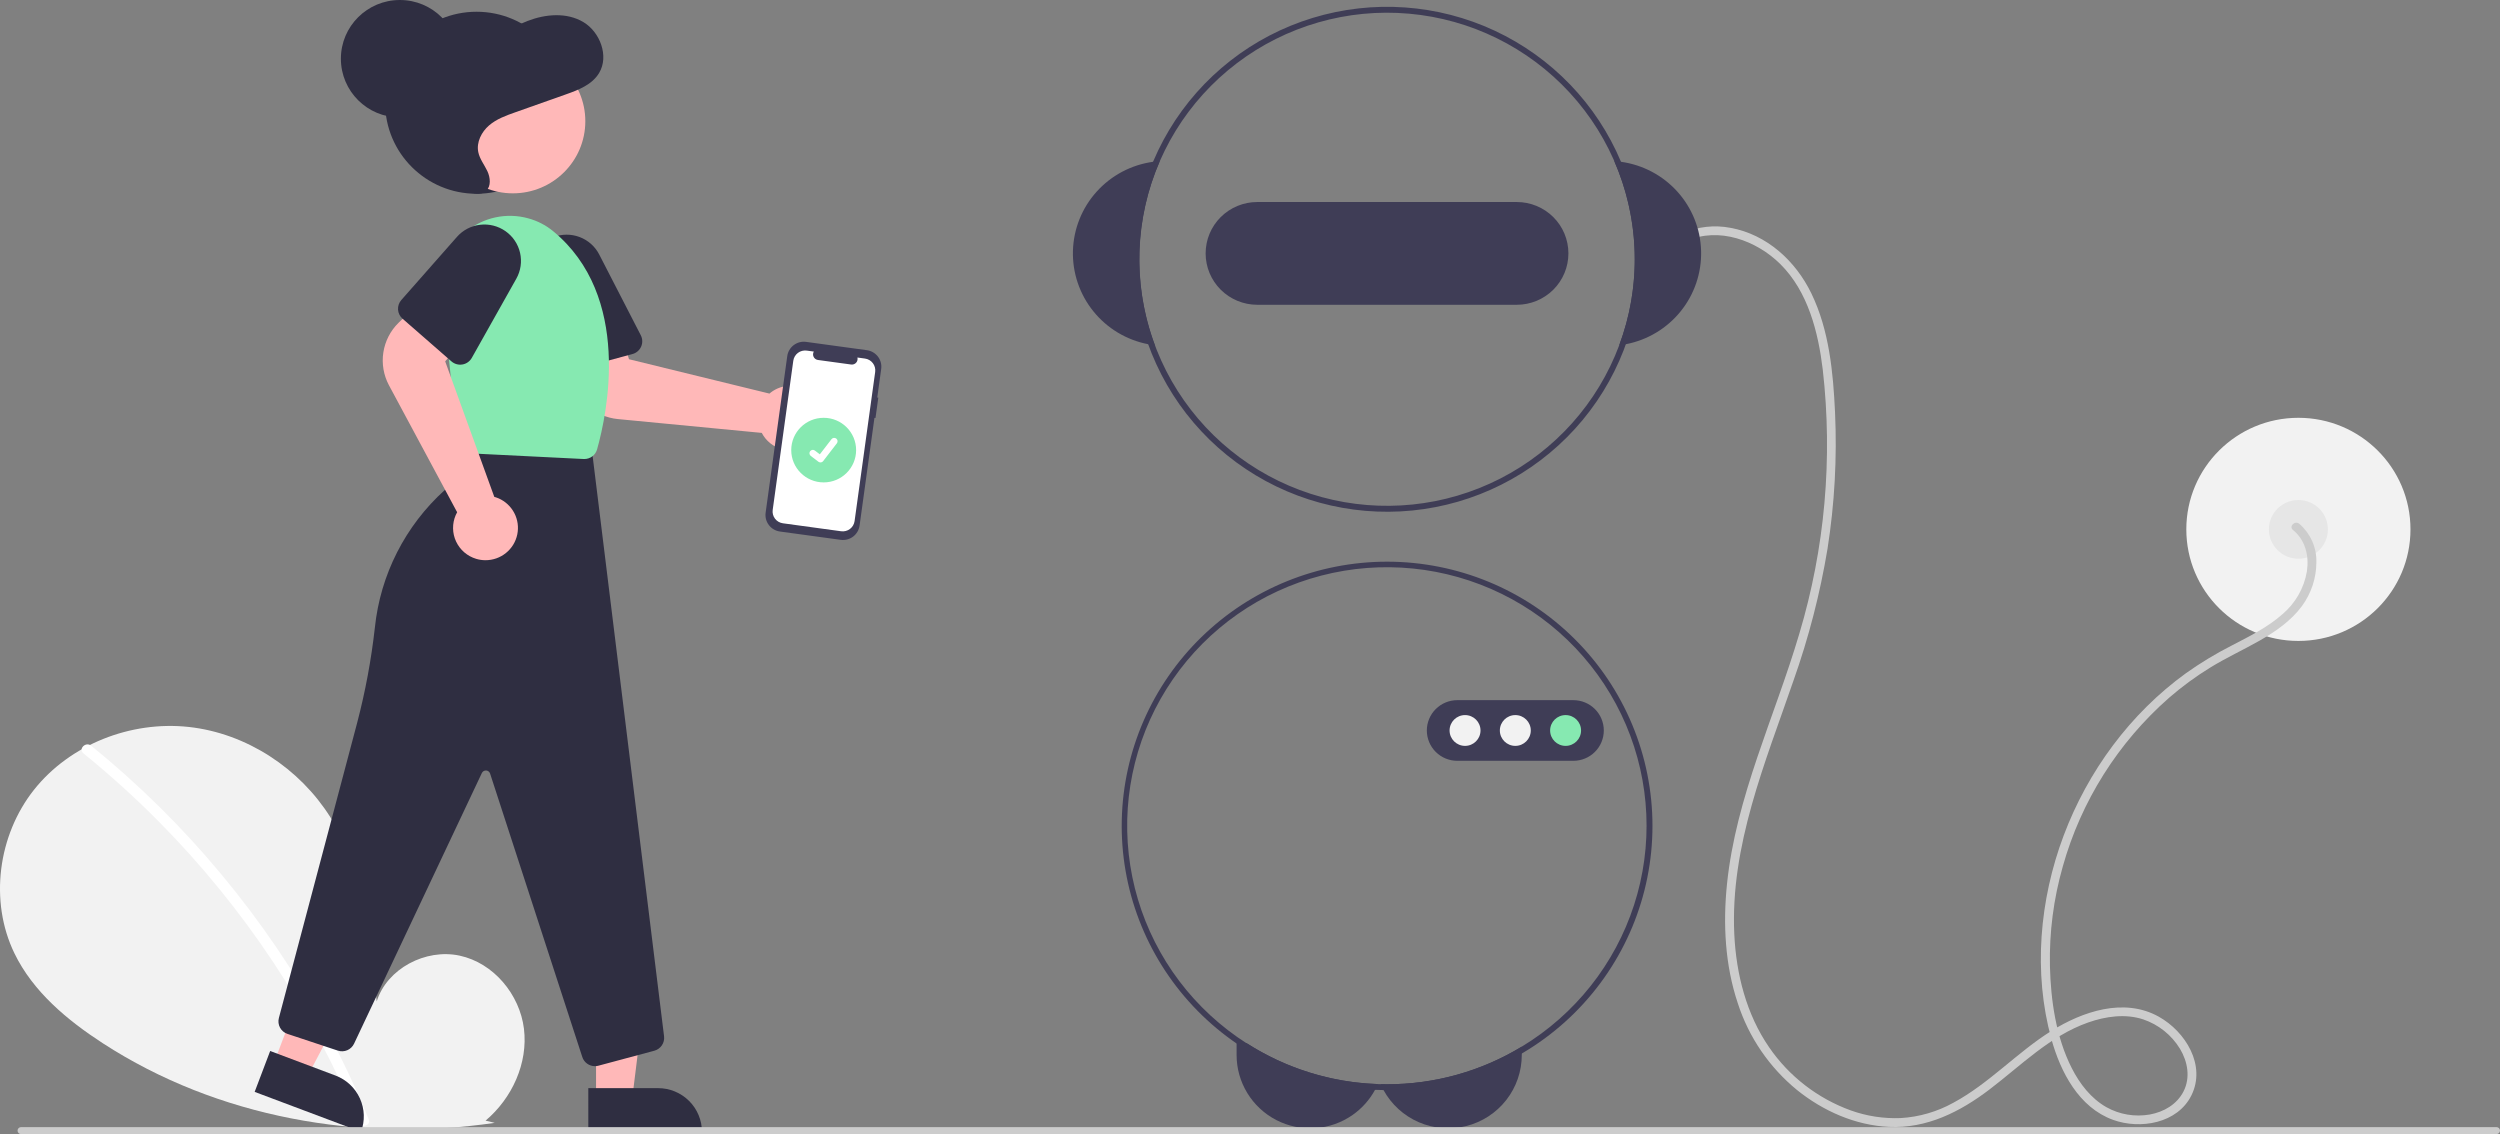 <svg width="302" height="137" viewBox="0 0 302 137" fill="none" xmlns="http://www.w3.org/2000/svg">
<rect x="0" y="0" width="302" height="137" fill="#808080" stroke="none"/>
<g clip-path="url(#clip0_62_163)">
<path d="M277.646 77.425C285.124 77.425 291.185 71.391 291.185 63.948C291.185 56.505 285.124 50.471 277.646 50.471C270.169 50.471 264.107 56.505 264.107 63.948C264.107 71.391 270.169 77.425 277.646 77.425Z" fill="#F2F2F2"/>
<path d="M277.646 67.495C279.614 67.495 281.209 65.907 281.209 63.948C281.209 61.99 279.614 60.402 277.646 60.402C275.678 60.402 274.083 61.99 274.083 63.948C274.083 65.907 275.678 67.495 277.646 67.495Z" fill="#E6E6E6"/>
<path d="M276.995 64.024C278.496 65.243 278.953 67.164 278.674 69.019C278.331 71.053 277.271 72.899 275.684 74.225C273.899 75.804 271.722 76.871 269.621 77.964C267.691 78.944 265.837 80.065 264.072 81.317C257.317 86.204 252.213 93.164 249.292 100.93C246.376 108.682 245.593 117.482 247.809 125.517C248.906 129.492 251.123 133.782 255.255 135.278C258.549 136.47 263.045 135.702 264.722 132.323C266.523 128.694 264.01 124.614 260.773 122.812C256.576 120.476 251.564 122.183 247.789 124.547C243.634 127.15 240.293 130.885 235.955 133.218C234.002 134.301 231.829 134.932 229.597 135.064C227.548 135.144 225.502 134.83 223.573 134.138C219.569 132.686 216.123 130.023 213.717 126.523C210.961 122.535 209.728 117.647 209.503 112.859C209 102.147 213.251 92.124 216.662 82.19C218.495 77.016 219.869 71.692 220.766 66.28C221.62 60.84 221.924 55.328 221.673 49.828C221.447 44.964 220.965 39.878 218.809 35.436C216.913 31.53 213.447 28.333 209.066 27.527C207.091 27.142 205.044 27.376 203.208 28.197C202.583 28.481 203.126 29.398 203.748 29.116C207.625 27.355 212.208 29.068 215.072 31.911C218.416 35.231 219.645 40.133 220.19 44.657C221.415 55.378 220.45 66.234 217.351 76.574C214.377 86.629 209.699 96.265 208.62 106.8C208.127 111.607 208.38 116.577 209.924 121.186C211.248 125.293 213.732 128.933 217.078 131.672C220.228 134.207 224.104 135.935 228.184 136.127C232.764 136.343 236.78 134.311 240.333 131.607C244.139 128.711 247.64 125.139 252.25 123.515C254.352 122.775 256.745 122.429 258.903 123.142C260.754 123.771 262.325 125.028 263.34 126.693C264.277 128.244 264.623 130.183 263.767 131.85C262.963 133.417 261.394 134.323 259.695 134.633C257.896 134.95 256.042 134.636 254.449 133.746C252.587 132.687 251.225 130.912 250.271 129.035C248.369 125.294 247.729 120.84 247.632 116.687C247.547 112.631 248.069 108.584 249.182 104.681C251.394 96.785 255.861 89.698 262.04 84.278C263.596 82.928 265.262 81.708 267.019 80.629C268.936 79.453 270.982 78.513 272.936 77.403C274.859 76.312 276.754 75.007 278.078 73.21C279.206 71.67 279.816 69.814 279.819 67.908C279.839 67.031 279.664 66.161 279.307 65.359C278.949 64.558 278.418 63.845 277.751 63.272C277.222 62.843 276.462 63.591 276.995 64.024Z" fill="#CCCCCC"/>
<path d="M150.6 126.013C155.334 129.059 160.81 130.768 166.444 130.957C166.343 131.195 166.23 131.427 166.105 131.652C165.45 132.858 164.523 133.895 163.398 134.685C162.065 135.618 160.501 136.17 158.875 136.278C157.249 136.387 155.625 136.05 154.179 135.303C152.733 134.556 151.521 133.427 150.675 132.041C149.828 130.655 149.381 129.065 149.381 127.443V126.013H150.6Z" fill="#3F3D56"/>
<path d="M183.831 126.432V127.443C183.832 129.41 183.174 131.322 181.961 132.877C180.748 134.431 179.05 135.538 177.134 136.024C175.219 136.51 173.195 136.347 171.383 135.561C169.571 134.774 168.074 133.409 167.128 131.681C166.998 131.45 166.88 131.212 166.775 130.968C167.035 130.975 167.292 130.979 167.552 130.979C173.296 130.985 178.929 129.412 183.831 126.432Z" fill="#3F3D56"/>
<path d="M195.817 19.545C195.55 19.506 195.279 19.481 195.008 19.464C198.085 26.522 198.298 34.492 195.603 41.704C195.874 41.672 196.141 41.63 196.408 41.58C199.017 41.077 201.363 39.668 203.026 37.605C204.69 35.542 205.564 32.958 205.493 30.313C205.422 27.669 204.411 25.135 202.639 23.163C200.867 21.191 198.449 19.909 195.817 19.545Z" fill="#3F3D56"/>
<path d="M140.096 19.464C139.825 19.481 139.555 19.506 139.287 19.545C136.655 19.909 134.237 21.191 132.465 23.163C130.693 25.135 129.682 27.668 129.611 30.313C129.54 32.958 130.414 35.542 132.078 37.605C133.741 39.668 136.087 41.077 138.696 41.58C138.963 41.63 139.23 41.672 139.501 41.704C136.806 34.492 137.019 26.522 140.096 19.464Z" fill="#3F3D56"/>
<path d="M195.817 19.545C192.882 12.565 187.445 6.921 180.562 3.708C173.68 0.496 165.844 -0.056 158.576 2.161C151.308 4.378 145.128 9.205 141.235 15.704C137.343 22.204 136.016 29.911 137.514 37.33C139.011 44.748 143.225 51.347 149.337 55.846C155.449 60.344 163.023 62.421 170.587 61.672C178.151 60.923 185.165 57.401 190.267 51.792C195.369 46.183 198.194 38.886 198.193 31.32C198.192 27.277 197.384 23.275 195.817 19.545ZM195.603 41.704C192.997 48.678 187.862 54.428 181.21 57.823C174.559 61.218 166.871 62.012 159.661 60.048C152.451 58.084 146.241 53.504 142.252 47.211C138.264 40.918 136.786 33.367 138.11 26.043C139.434 18.72 143.464 12.155 149.407 7.641C155.349 3.128 162.774 0.991 170.22 1.653C177.665 2.315 184.592 5.726 189.638 11.217C194.683 16.707 197.481 23.879 197.481 31.32C197.479 34.865 196.844 38.381 195.603 41.704Z" fill="#3F3D56"/>
<path d="M183.229 24.404H151.875C150.222 24.404 148.636 25.058 147.466 26.222C146.297 27.386 145.64 28.964 145.64 30.61C145.64 32.257 146.297 33.835 147.466 34.999C148.636 36.163 150.222 36.817 151.875 36.817H183.229C184.883 36.817 186.468 36.163 187.638 34.999C188.807 33.835 189.464 32.257 189.464 30.61C189.464 28.964 188.807 27.386 187.638 26.222C186.468 25.058 184.883 24.404 183.229 24.404Z" fill="#3F3D56"/>
<path d="M167.552 67.85C159.176 67.853 151.133 71.12 145.145 76.95C139.157 82.78 135.699 90.712 135.51 99.047C135.321 107.383 138.416 115.462 144.134 121.555C149.852 127.648 157.738 131.272 166.106 131.652C166.444 131.67 166.786 131.681 167.128 131.681C167.271 131.688 167.41 131.688 167.552 131.688C176.057 131.688 184.213 128.325 190.226 122.339C196.24 116.353 199.618 108.234 199.618 99.769C199.618 91.303 196.24 83.184 190.226 77.198C184.213 71.212 176.057 67.85 167.552 67.85ZM183.831 126.432C178.929 129.412 173.296 130.985 167.552 130.979C167.292 130.979 167.035 130.975 166.775 130.968C166.665 130.968 166.554 130.964 166.444 130.957C158.915 130.697 151.732 127.748 146.207 122.65C140.682 117.552 137.184 110.645 136.353 103.192C135.522 95.739 137.414 88.237 141.682 82.057C145.95 75.877 152.309 71.433 159.598 69.536C166.886 67.639 174.617 68.416 181.378 71.725C188.138 75.034 193.476 80.654 196.417 87.559C199.358 94.463 199.704 102.19 197.393 109.327C195.082 116.465 190.268 122.536 183.831 126.432Z" fill="#3F3D56"/>
<path d="M190.058 91.907H176.044C175.067 91.907 174.131 91.521 173.44 90.834C172.75 90.147 172.362 89.214 172.362 88.242C172.362 87.27 172.75 86.338 173.44 85.651C174.131 84.964 175.067 84.578 176.044 84.578H190.058C191.034 84.578 191.971 84.964 192.661 85.651C193.352 86.338 193.74 87.27 193.74 88.242C193.74 89.214 193.352 90.147 192.661 90.834C191.971 91.521 191.034 91.907 190.058 91.907Z" fill="#3F3D56"/>
<path d="M176.978 90.102C178.01 90.102 178.846 89.269 178.846 88.242C178.846 87.215 178.01 86.382 176.978 86.382C175.946 86.382 175.109 87.215 175.109 88.242C175.109 89.269 175.946 90.102 176.978 90.102Z" fill="#F2F2F2"/>
<path d="M183.051 90.102C184.083 90.102 184.919 89.269 184.919 88.242C184.919 87.215 184.083 86.382 183.051 86.382C182.019 86.382 181.182 87.215 181.182 88.242C181.182 89.269 182.019 90.102 183.051 90.102Z" fill="#F2F2F2"/>
<path d="M189.124 90.102C190.156 90.102 190.992 89.269 190.992 88.242C190.992 87.215 190.156 86.382 189.124 86.382C188.092 86.382 187.255 87.215 187.255 88.242C187.255 89.269 188.092 90.102 189.124 90.102Z" fill="#86E9B1"/>
<path d="M58.655 135.372C61.859 132.677 63.805 128.42 63.294 124.275C62.784 120.131 59.623 116.321 55.523 115.441C51.422 114.561 46.748 116.997 45.502 120.984C44.817 113.297 44.027 105.288 39.922 98.742C36.204 92.814 29.765 88.573 22.786 87.814C15.808 87.056 8.46 89.921 4.108 95.404C-0.244 100.887 -1.31 108.858 1.739 115.152C3.984 119.789 8.121 123.24 12.456 126.048C26.284 135.005 43.438 138.031 59.761 135.64L58.655 135.372Z" fill="#F2F2F2"/>
<path d="M11.009 90.08C16.767 94.749 22.05 99.97 26.78 105.669C31.511 111.362 35.676 117.498 39.217 123.992C41.197 127.634 42.974 131.381 44.543 135.217C44.863 135.997 43.59 136.337 43.274 135.565C40.495 128.803 37.058 122.329 33.01 116.234C28.982 110.162 24.372 104.493 19.244 99.307C16.344 96.375 13.284 93.604 10.078 91.007C9.421 90.474 10.357 89.552 11.009 90.08Z" fill="white"/>
<path d="M57.568 23.407C63.668 23.407 68.613 18.485 68.613 12.413C68.613 6.341 63.668 1.419 57.568 1.419C51.468 1.419 46.523 6.341 46.523 12.413C46.523 18.485 51.468 23.407 57.568 23.407Z" fill="#2F2E41"/>
<path d="M98.762 52.671C98.55 52.987 98.292 53.271 97.996 53.512C97.57 53.862 97.075 54.118 96.542 54.264C96.01 54.41 95.452 54.442 94.906 54.358C94.36 54.275 93.838 54.077 93.374 53.779C92.911 53.48 92.516 53.087 92.215 52.626C92.145 52.519 92.081 52.408 92.023 52.294L74.618 50.622C73.245 50.485 71.952 49.911 70.933 48.984C69.913 48.058 69.221 46.829 68.958 45.48L67.97 40.296L74.763 39.244L75.982 43.396L92.951 47.546C93.082 47.431 93.222 47.325 93.368 47.23C94.125 46.741 95.028 46.527 95.925 46.624C96.823 46.721 97.659 47.123 98.292 47.762C98.926 48.402 99.319 49.239 99.405 50.133C99.49 51.028 99.263 51.924 98.762 52.671Z" fill="#FFB8B8"/>
<path d="M76.399 42.77L68.811 44.81C68.401 44.92 67.963 44.863 67.595 44.652C67.226 44.441 66.957 44.094 66.845 43.685L64.188 33.893C63.903 32.844 64.019 31.727 64.512 30.758C65.005 29.789 65.842 29.036 66.86 28.644C67.879 28.252 69.006 28.25 70.026 28.637C71.046 29.024 71.886 29.773 72.384 30.741L77.408 40.501C77.517 40.713 77.577 40.946 77.584 41.184C77.59 41.421 77.544 41.657 77.447 41.875C77.35 42.092 77.206 42.286 77.025 42.44C76.843 42.595 76.629 42.708 76.399 42.77Z" fill="#2F2E41"/>
<path d="M72.004 132.689H76.371L78.45 115.918L72.003 115.918L72.004 132.689Z" fill="#FFB8B8"/>
<path d="M84.796 136.726L71.068 136.727L71.067 131.447L79.492 131.447C80.898 131.446 82.248 132.003 83.242 132.993C84.237 133.983 84.796 135.326 84.796 136.726Z" fill="#2F2E41"/>
<path d="M33.072 128.452L37.158 129.987L45.055 115.029L39.023 112.762L33.072 128.452Z" fill="#FFB8B8"/>
<path d="M43.607 136.727L30.763 131.9L32.637 126.96L40.518 129.922C41.834 130.417 42.899 131.412 43.478 132.688C44.057 133.964 44.103 135.417 43.607 136.727Z" fill="#2F2E41"/>
<path d="M71.866 128.794C71.527 128.793 71.197 128.686 70.924 128.488C70.65 128.29 70.446 128.01 70.342 127.689L59.202 93.442C59.169 93.34 59.106 93.251 59.021 93.186C58.936 93.12 58.834 93.082 58.727 93.075C58.62 93.068 58.513 93.094 58.421 93.148C58.329 93.202 58.255 93.283 58.209 93.379L42.77 126.079C42.602 126.433 42.311 126.713 41.95 126.867C41.589 127.021 41.184 127.038 40.812 126.914L34.731 124.897C34.345 124.768 34.022 124.498 33.828 124.141C33.635 123.784 33.584 123.367 33.688 122.975L43.145 87.315C44.135 83.538 44.85 79.695 45.284 75.815C45.947 69.426 48.956 63.506 53.734 59.19C55.821 57.287 57.177 54.721 57.57 51.932L57.596 51.754L71.446 53.931L80.219 125.192C80.265 125.573 80.171 125.958 79.955 126.276C79.74 126.595 79.417 126.825 79.045 126.927L72.284 128.738C72.148 128.775 72.007 128.794 71.866 128.794Z" fill="#2F2E41"/>
<path d="M61.956 23.355C66.789 23.355 70.707 19.455 70.707 14.644C70.707 9.834 66.789 5.934 61.956 5.934C57.123 5.934 53.205 9.834 53.205 14.644C53.205 19.455 57.123 23.355 61.956 23.355Z" fill="#FFB8B8"/>
<path d="M70.585 55.45C70.558 55.45 70.531 55.45 70.503 55.448L56.773 54.765C56.39 54.748 56.026 54.593 55.747 54.331C55.469 54.068 55.295 53.714 55.258 53.334L53.382 35.13C53.245 33.797 53.437 32.45 53.942 31.208C54.447 29.966 55.25 28.866 56.28 28.003C57.31 27.14 58.537 26.541 59.853 26.259C61.169 25.976 62.534 26.018 63.83 26.38C64.904 26.673 65.905 27.186 66.768 27.885C76.427 35.78 73.312 50.086 72.128 54.282C72.035 54.618 71.834 54.914 71.555 55.126C71.276 55.337 70.936 55.451 70.585 55.45Z" fill="#86E9B1"/>
<path d="M58.641 67.674C58.258 67.674 57.878 67.617 57.513 67.505C56.984 67.346 56.496 67.077 56.079 66.717C55.662 66.356 55.326 65.912 55.094 65.413C54.861 64.915 54.737 64.373 54.73 63.823C54.723 63.273 54.832 62.728 55.051 62.223C55.102 62.106 55.16 61.992 55.223 61.88L46.98 46.53C46.334 45.316 46.099 43.927 46.309 42.568C46.519 41.21 47.163 39.956 48.146 38.991L51.935 35.3L56.577 40.347L53.779 43.657L59.709 60.019C59.877 60.065 60.043 60.122 60.204 60.19C61.032 60.546 61.711 61.176 62.127 61.974C62.543 62.771 62.67 63.686 62.486 64.566C62.302 65.445 61.82 66.235 61.119 66.801C60.419 67.367 59.543 67.675 58.641 67.674Z" fill="#FFB8B8"/>
<path d="M54.535 43.656L48.625 38.498C48.306 38.219 48.111 37.825 48.083 37.403C48.055 36.98 48.197 36.564 48.477 36.246L55.195 28.619C55.915 27.802 56.913 27.279 57.997 27.151C59.081 27.023 60.174 27.3 61.066 27.927C61.957 28.553 62.584 29.487 62.825 30.546C63.066 31.606 62.905 32.717 62.372 33.665L56.991 43.236C56.874 43.443 56.712 43.622 56.517 43.759C56.322 43.897 56.099 43.989 55.863 44.029C55.628 44.069 55.386 44.057 55.157 43.992C54.927 43.928 54.714 43.813 54.535 43.656Z" fill="#2F2E41"/>
<path d="M56.325 23.106C57.123 23.387 58.102 23.636 58.73 23.052C59.344 22.481 59.232 21.438 58.871 20.669C58.509 19.9 57.949 19.216 57.777 18.379C57.531 17.18 58.168 15.934 59.077 15.152C59.985 14.371 61.129 13.96 62.246 13.565L68.372 11.397C69.888 10.861 71.522 10.23 72.371 8.819C73.599 6.775 72.476 3.855 70.462 2.663C68.448 1.471 65.904 1.693 63.732 2.531C62.53 2.995 61.387 3.634 60.144 3.96C57.691 4.604 54.902 4.026 52.747 5.403C50.87 6.601 50 9.046 50.063 11.334C50.127 13.622 50.973 15.801 51.865 17.893C52.396 19.138 52.964 20.397 53.863 21.387C54.763 22.378 56.063 23.07 57.361 22.888L56.325 23.106Z" fill="#2F2E41"/>
<path d="M48.305 14.186C52.24 14.186 55.431 11.011 55.431 7.093C55.431 3.176 52.24 0 48.305 0C44.369 0 41.179 3.176 41.179 7.093C41.179 11.011 44.369 14.186 48.305 14.186Z" fill="#2F2E41"/>
<path d="M106.099 48.038L105.973 48.021L106.449 44.573C106.522 44.044 106.381 43.507 106.057 43.081C105.733 42.656 105.252 42.376 104.72 42.303L97.38 41.299C96.849 41.226 96.31 41.366 95.882 41.689C95.454 42.012 95.173 42.491 95.1 43.02L92.487 61.938C92.414 62.467 92.555 63.004 92.88 63.429C93.204 63.855 93.685 64.135 94.217 64.208L101.556 65.212C102.088 65.285 102.627 65.144 103.055 64.822C103.482 64.499 103.764 64.02 103.837 63.491L105.634 50.476L105.76 50.493L106.099 48.038Z" fill="#3F3D56"/>
<path d="M104.489 43.314L103.575 43.189C103.603 43.298 103.604 43.411 103.577 43.52C103.551 43.628 103.498 43.729 103.423 43.812C103.348 43.896 103.254 43.96 103.149 43.998C103.043 44.037 102.93 44.049 102.819 44.034L98.808 43.485C98.697 43.47 98.591 43.428 98.5 43.362C98.409 43.297 98.335 43.21 98.286 43.109C98.237 43.009 98.213 42.898 98.217 42.786C98.221 42.675 98.252 42.566 98.308 42.469L97.455 42.352C97.267 42.326 97.076 42.338 96.893 42.385C96.71 42.433 96.538 42.516 96.387 42.63C96.237 42.744 96.11 42.886 96.014 43.049C95.918 43.212 95.856 43.391 95.83 43.578L93.342 61.596C93.29 61.973 93.39 62.355 93.621 62.659C93.852 62.962 94.195 63.161 94.574 63.213L101.608 64.176C101.987 64.228 102.371 64.128 102.676 63.898C102.98 63.668 103.181 63.327 103.233 62.95L105.721 44.931C105.773 44.554 105.673 44.172 105.441 43.869C105.21 43.566 104.868 43.366 104.489 43.314Z" fill="white"/>
<path d="M99.5 58.274C101.665 58.274 103.419 56.527 103.419 54.373C103.419 52.218 101.665 50.471 99.5 50.471C97.336 50.471 95.581 52.218 95.581 54.373C95.581 56.527 97.336 58.274 99.5 58.274Z" fill="#86E9B1"/>
<path d="M99.112 55.861C99.024 55.861 98.938 55.833 98.867 55.78L98.863 55.777L97.942 55.075C97.899 55.042 97.863 55.002 97.836 54.955C97.809 54.909 97.791 54.858 97.784 54.805C97.777 54.752 97.78 54.697 97.794 54.646C97.808 54.594 97.832 54.545 97.865 54.503C97.897 54.46 97.938 54.424 97.985 54.398C98.031 54.371 98.083 54.353 98.136 54.346C98.19 54.34 98.244 54.343 98.296 54.357C98.348 54.371 98.397 54.395 98.439 54.428L99.036 54.883L100.446 53.053C100.479 53.011 100.519 52.975 100.566 52.948C100.612 52.922 100.664 52.904 100.717 52.897C100.77 52.89 100.825 52.894 100.876 52.908C100.928 52.922 100.977 52.945 101.02 52.978C101.106 53.044 101.162 53.141 101.176 53.248C101.191 53.355 101.162 53.463 101.096 53.549L99.437 55.702C99.399 55.752 99.35 55.792 99.293 55.819C99.237 55.847 99.175 55.861 99.112 55.861Z" fill="white"/>
<path d="M301.576 137H2.542C2.43 137 2.322 136.955 2.243 136.876C2.164 136.797 2.119 136.689 2.119 136.578C2.119 136.466 2.164 136.359 2.243 136.28C2.322 136.2 2.43 136.156 2.542 136.155H301.576C301.688 136.155 301.796 136.2 301.876 136.279C301.955 136.358 302 136.466 302 136.578C302 136.69 301.955 136.797 301.876 136.876C301.796 136.955 301.688 137 301.576 137Z" fill="#CCCCCC"/>
</g>
<defs>
<clipPath id="clip0_62_163">
<rect width="302" height="137" fill="white"/>
</clipPath>
</defs>
</svg>
